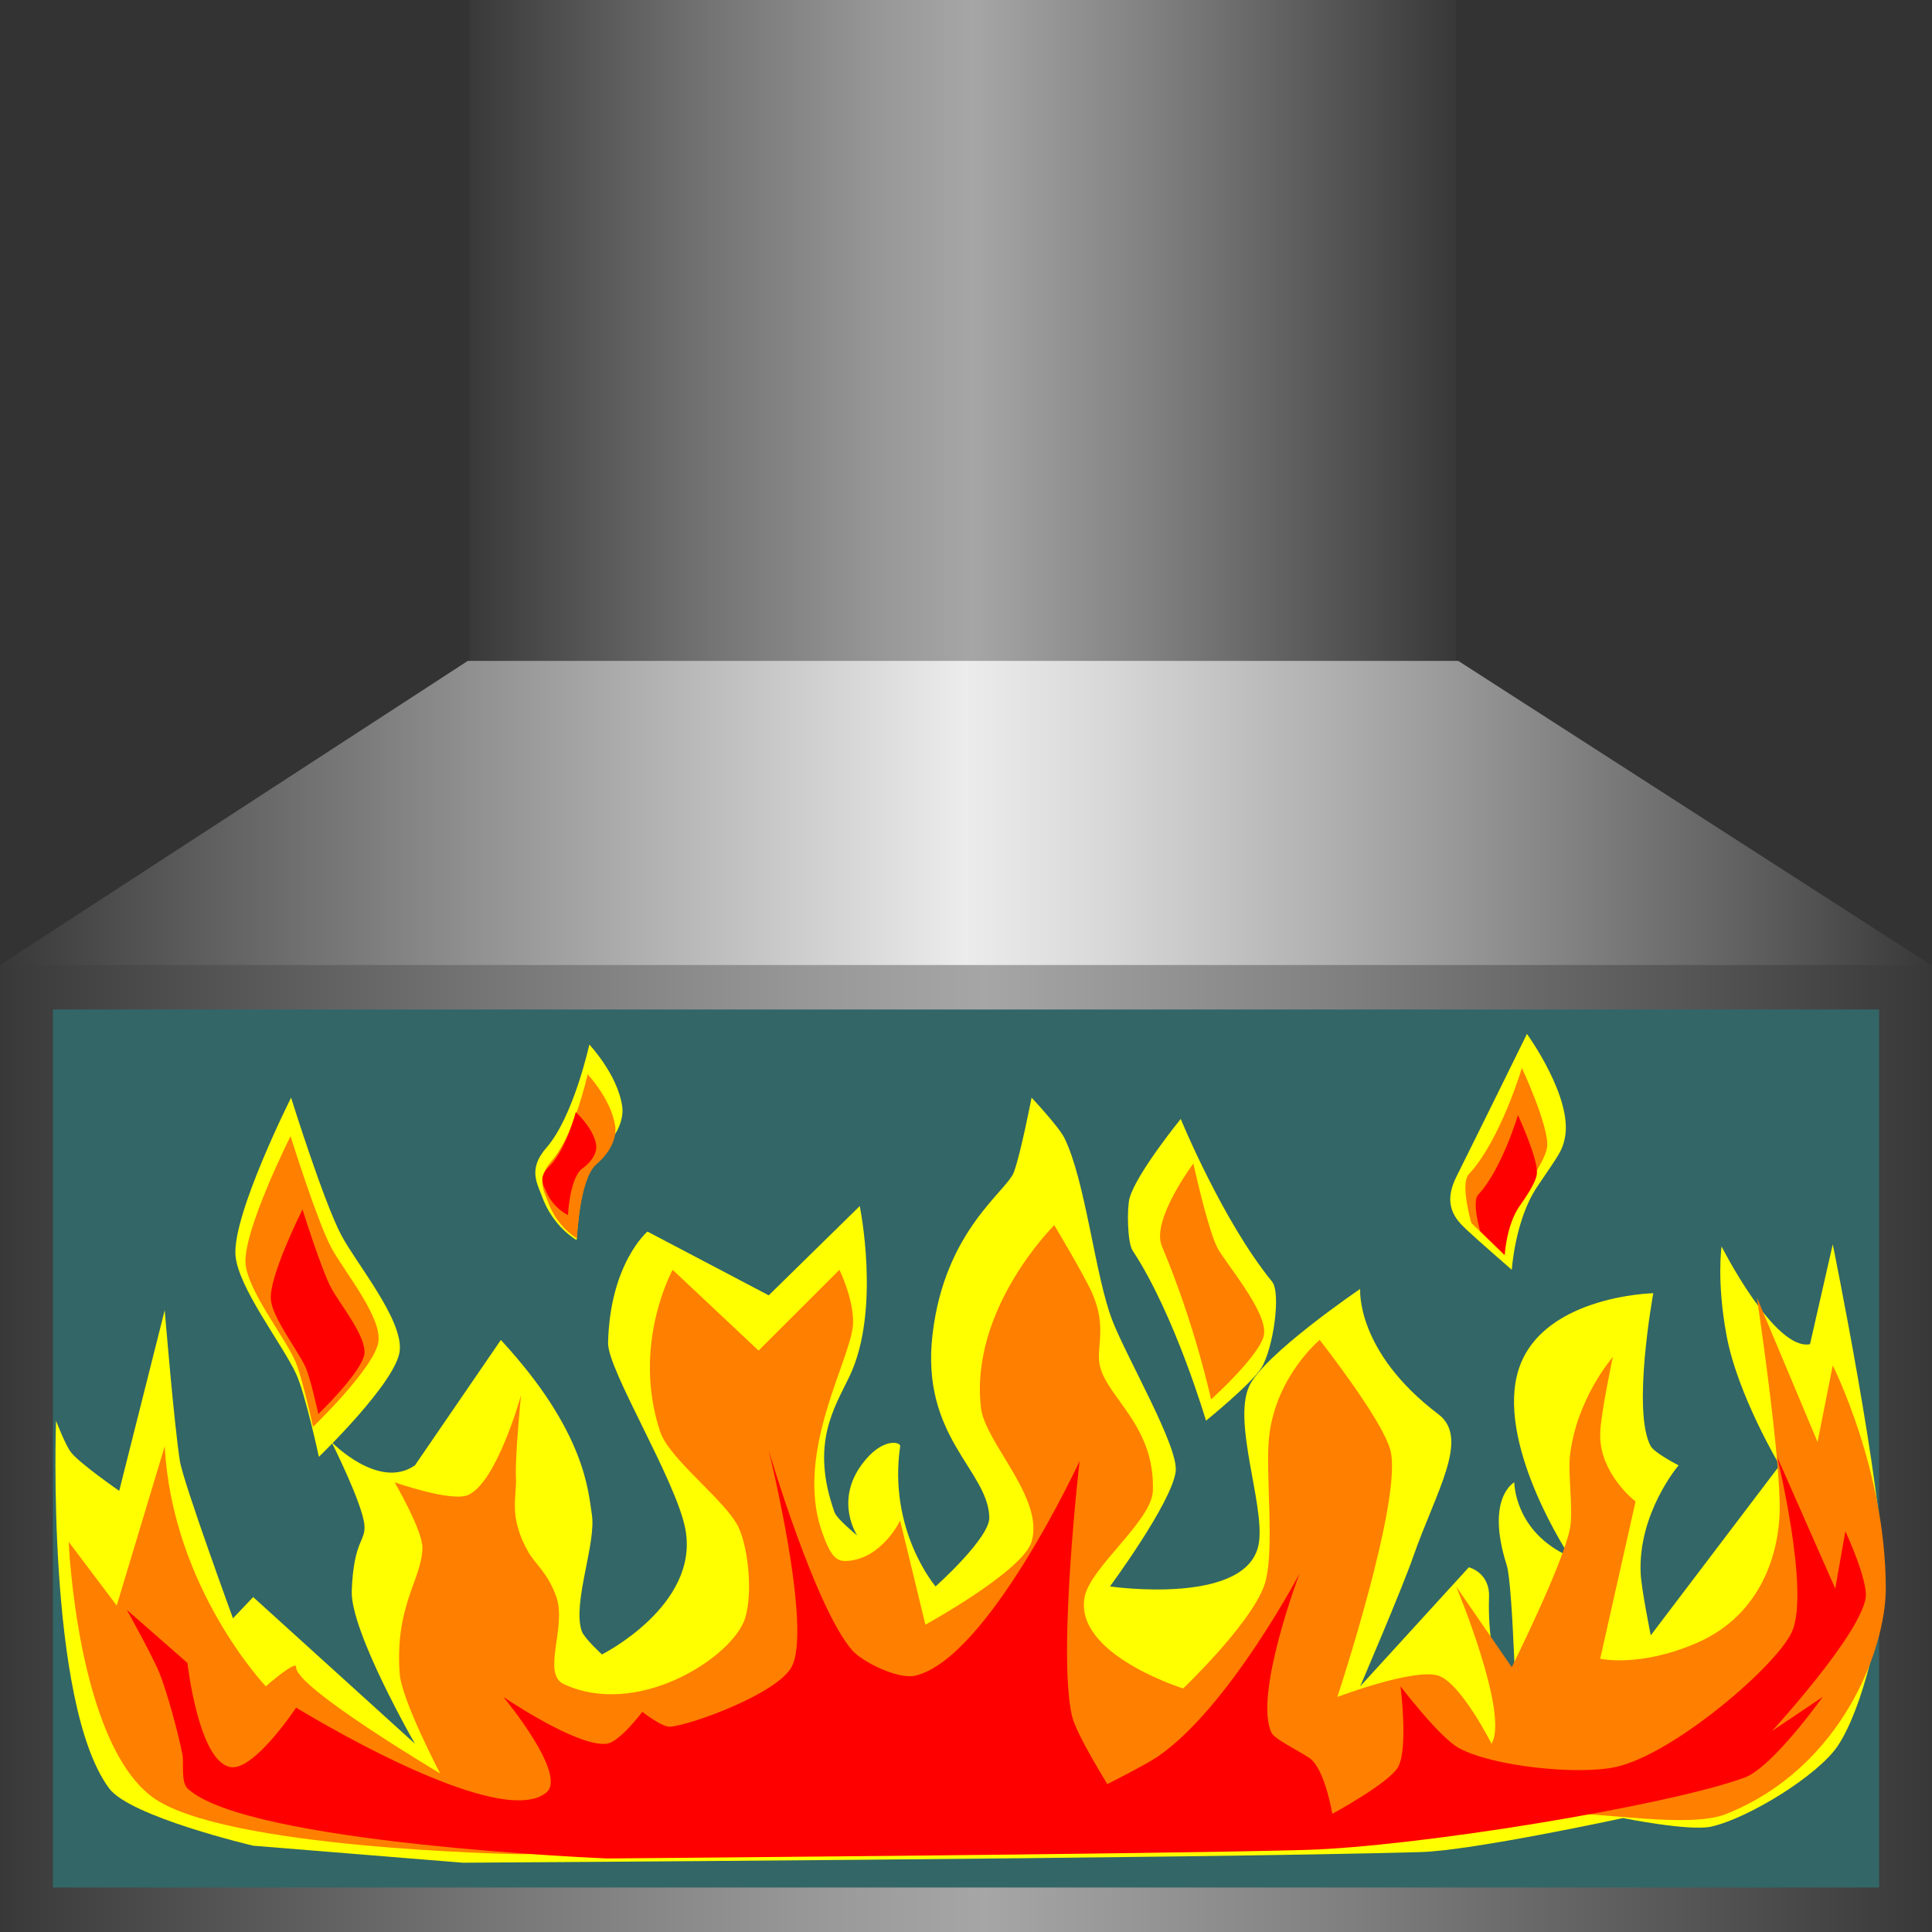 <!DOCTYPE svg PUBLIC "-//W3C//DTD SVG 1.1//EN" "http://www.w3.org/Graphics/SVG/1.1/DTD/svg11.dtd"><svg version="1.1" xmlns="http://www.w3.org/2000/svg" xmlns:xlink="http://www.w3.org/1999/xlink" width="64px" height="64px" viewBox="0 0 94.594 112.5" enable-background="new 0 0 94.594 112.5" preserveAspectRatio="none">
<rect x="0" y="0" width="94.594" height="112.5" fill="#333333" stroke="none"/>
<g id="Group_BoilerBody">
	<linearGradient id="SVGID_1_" gradientUnits="userSpaceOnUse" x1="0" y1="77.125" x2="94.594" y2="77.125">
		<stop offset="0" style="stop-color:#383838" />
		<stop offset="0.01" style="stop-color:#3B3B3B" />
		<stop offset="0.25" style="stop-color:#757575" />
		<stop offset="0.42" style="stop-color:#989898" />
		<stop offset="0.51" style="stop-color:#A6A6A6" />
		<stop offset="0.69" style="stop-color:#818181" />
		<stop offset="1" style="stop-color:#383838" />
	</linearGradient>
	<path fill="url(#SVGID_1_)" d="M0,112.5V56.197c0,0,35.829-14.447,47.848-14.447c11.631,0,46.746,14.447,46.746,14.447V112.5H0" />
	<linearGradient id="SVGID_2_" gradientUnits="userSpaceOnUse" x1="22.973" y1="20.875" x2="71.283" y2="20.875">
		<stop offset="0" style="stop-color:#383838" />
		<stop offset="0.01" style="stop-color:#3B3B3B" />
		<stop offset="0.25" style="stop-color:#757575" />
		<stop offset="0.42" style="stop-color:#989898" />
		<stop offset="0.51" style="stop-color:#A6A6A6" />
		<stop offset="0.69" style="stop-color:#818181" />
		<stop offset="1" style="stop-color:#383838" />
	</linearGradient>
	<path fill="url(#SVGID_2_)" d="M22.973,41.75V0h48.311v41.75H22.973z" />
	<linearGradient id="SVGID_3_" gradientUnits="userSpaceOnUse" x1="0" y1="47.339" x2="94.549" y2="47.339">
		<stop offset="0" style="stop-color:#383838" />
		<stop offset="0.5" style="stop-color:#ECECEC" />
		<stop offset="0.57" style="stop-color:#D9D9D9" />
		<stop offset="0.71" style="stop-color:#A8A8A8" />
		<stop offset="0.92" style="stop-color:#5A5A5A" />
		<stop offset="1" style="stop-color:#383838" />
	</linearGradient>
	<path fill="url(#SVGID_3_)" d="M0,56.194l22.902-17.709h48.5l23.146,17.709H0z" />
</g>
<g id="Group_CombustionChamber">
	<path fill="#336666" d="M2.59,58.783h89.414v51.126H2.59V58.783z" />
</g>
<g id="Group_Fire">
	<path fill="#FFFF00" d="M12.396,92.997l-0.99,1.237c0,0-2.438-7.941-2.598-9.156c-0.288-2.186-0.743-8.785-0.743-8.785   L5.837,86.811c0,0-1.896-1.558-2.351-2.228c-0.281-0.413-0.742-1.856-0.742-1.856s-0.495,16.432,2.598,21.408   c1.03,1.656,7.054,3.34,7.054,3.34l10.27,0.991c0,0,35.905-0.248,46.897-0.62c2.524-0.084,9.9-1.979,9.9-1.979   s3.279,0.783,4.331,0.495c1.873-0.515,5.236-3.008,6.188-4.702c1.241-2.212,2.228-7.362,2.228-9.898   c0-4.865-2.475-19.305-2.475-19.305l-1.114,5.815c-1.74,0.409-4.33-5.691-4.33-5.691s-0.249,2.047,0.246,5.198   c0.545,3.475,2.6,7.547,2.6,7.547l-6.313,9.899c0,0-0.456-2.683-0.493-3.589c-0.147-3.516,1.856-6.311,1.856-6.311   s-1.176-0.714-1.363-1.113c-0.938-2.021,0.124-8.909,0.124-8.909s-5.753,0.147-6.683,4.825c-0.858,4.331,2.599,10.519,2.599,10.519   c-2.728-1.43-2.721-4.331-2.721-4.331s-1.426,0.888-0.371,4.826c0.313,1.172,0.493,9.775,0.493,9.775s-1.489-3.634-1.359-7.92   c0.042-1.445-0.99-1.733-0.99-1.733l-5.319,6.931c0,0,2.035-5.634,2.596-7.548c1.101-3.763,2.794-6.889,1.238-8.291   c-4.075-3.67-3.834-7.302-3.834-7.302s-4.764,3.846-5.445,5.693c-0.786,2.122,0.74,6.786,0.493,9.033   c-0.416,3.788-7.299,2.598-7.299,2.598s3.005-4.84,3.217-6.681c0.163-1.418-2.369-6.574-3.094-8.787   c-0.852-2.588-1.31-8.124-2.352-10.641c-0.271-0.659-1.609-2.352-1.609-2.352s-0.534,3.277-0.865,4.331   c-0.358,1.142-3.381,3.373-3.983,9.438c-0.595,5.997,2.715,7.914,2.779,10.67c0.028,1.202-2.633,4.021-2.633,4.021   s-2.333-3.251-1.732-8.166c0.03-0.247-0.875-0.545-1.872,1.052c-1.354,2.172-0.232,4.145-0.232,4.145s-0.987-0.939-1.114-1.36   c-1.195-3.999,0.005-6.073,0.743-7.92c1.542-3.861,0.495-9.899,0.495-9.899l-4.455,5.197L31.7,71.714c0,0-1.836,1.852-1.928,6.476   c-0.031,1.578,3.335,8.011,3.784,10.848c0.702,4.441-4.084,7.301-4.084,7.301s-0.875-0.956-0.99-1.361   c-0.469-1.64,0.724-5.115,0.495-6.805c-0.179-1.321-0.304-4.81-4.454-10.147l-4.208,7.301c-1.777,1.471-4.083-1.36-4.083-1.36   s1.506,3.558,1.609,4.825c0.079,0.969-0.523,0.867-0.619,3.836c-0.077,2.356,3.094,8.909,3.094,8.909L12.396,92.997z" />
	<path fill="#FF7F00" d="M14.5,97.08c0.026-0.464-1.485,1.114-1.485,1.114s-4.577-5.726-4.95-13.982l-2.351,9.279L3.363,89.78   c0,0,0.404,11.57,4.083,14.85c3.407,3.034,17.942,3.34,17.942,3.34l36.505-0.495l9.651-0.865c0,0,0.122-0.634,4.702-0.991   c2.064-0.16,6.419,0.895,8.29,0c5.673-2.709,7.795-9.623,7.795-13.115c0-6.901-2.597-12.993-2.597-12.993l-0.743,4.455l-2.97-8.414   c0,0,1.179,9.361,1.114,12.497c-0.045,2.16-0.774,5.933-4.071,7.626c-2.806,1.441-4.716,0.912-4.716,0.912l1.732-9.157   c0,0-1.777-1.599-1.732-3.959c0.022-1.125,0.619-4.456,0.619-4.456s-1.811,2.477-2.104,5.816c-0.092,1.049,0.179,3.171,0,4.207   c-0.36,2.103-2.845,8.043-2.845,8.043l-2.722-4.702c0,0,2.611,7.417,1.732,9.157c0,0-1.496-3.528-2.6-3.96   c-1.188-0.462-4.949,1.238-4.949,1.238s3.209-11.518,2.6-14.354c-0.384-1.786-3.466-6.435-3.466-6.435s-2.138,2.104-2.473,5.609   c-0.206,2.165,0.318,6.813-0.245,8.699c-0.669,2.242-3.964,5.985-3.964,5.985s-5.354-1.98-4.826-5.321   c0.275-1.736,3.29-4.43,3.342-6.187c0.108-3.817-2.241-5.397-2.6-7.301c-0.195-1.038,0.374-2.194-0.371-4.207   c-0.38-1.025-1.856-3.96-1.856-3.96s-4.16,4.874-3.589,10.642c0.202,2.035,3.123,5.268,2.475,7.796   c-0.44,1.717-5.196,4.825-5.196,4.825l-1.238-6.063c0,0-0.885,2.232-2.599,2.351c-0.532,0.037-0.805-0.255-1.237-1.732   c-1.352-4.632,1.466-10.079,1.53-12.074c0.045-1.43-0.666-3.146-0.666-3.146l-3.959,4.702l-4.207-4.702c0,0-2.02,4.336-0.619,9.404   c0.451,1.631,3.197,4.004,3.836,5.569c0.526,1.291,0.736,4.264,0.248,5.568c-0.832,2.223-5.259,5.528-8.786,3.589   c-1.114-0.613,0.143-3.312-0.371-5.074c-0.404-1.384-1.043-1.938-1.361-2.598c-1.009-2.096-0.57-3.238-0.619-4.331   c-0.055-1.206,0.248-4.827,0.248-4.827s-1.181,5.091-2.599,5.816c-0.816,0.417-3.589-0.742-3.589-0.742s1.384,2.819,1.361,3.836   c-0.042,1.847-1.352,3.325-1.114,7.3c0.091,1.534,1.98,5.816,1.98,5.816S14.436,98.237,14.5,97.08z" />
	<path fill="#FF0000" d="M14.5,99.433c0,0-2.061,3.707-3.217,3.464c-1.569-0.331-2.104-6.063-2.104-6.063l-2.97-3.093   c0,0,1.29,2.751,1.609,3.711c0.381,1.147,0.917,3.511,1.113,4.703c0.081,0.492-0.082,1.605,0.247,1.98   c2.839,3.229,20.542,4.083,20.542,4.083s26.746-0.248,34.152-0.495c5.481-0.183,17.691-2.546,21.533-4.207   c1.39-0.603,3.835-4.702,3.835-4.702l-2.476,1.979l0,0c0,0,4.256-5.505,4.579-7.727c0.143-0.996-0.99-3.905-0.99-3.905   l-0.495,3.342l-2.847-7.673c0,0,1.593,7.75,0.743,10.146c-0.696,1.96-5.818,7.196-8.662,7.92c-1.878,0.478-6.057-0.046-7.672-1.114   c-0.956-0.631-2.847-3.588-2.847-3.588s0.387,3.641-0.122,4.702c-0.457,0.95-3.219,2.722-3.219,2.722s-0.336-2.431-1.03-3.166   c-0.288-0.307-1.775-1.146-1.938-1.535c-0.908-2.163,1.36-9.281,1.36-9.281s-3.45,7.793-6.929,10.643   c-0.571,0.466-2.476,1.609-2.476,1.609s-1.523-2.9-1.731-3.96c-0.715-3.645,0.371-14.85,0.371-14.85s-4.469,11.486-8.044,12.497   c-0.827,0.234-2.588-0.791-3.094-1.484c-1.816-2.49-4.083-11.632-4.083-11.632s2.162,10.393,1.114,12.621   c-0.732,1.556-4.899,3.367-5.94,3.467c-0.401,0.036-1.361-0.868-1.361-0.868s-1.107,1.754-1.732,1.856   c-1.42,0.234-5.074-2.722-5.074-2.722s3.168,4.527,2.104,5.568C24.388,106.69,14.5,99.433,14.5,99.433z" />
	<path fill="#FFFF00" d="M74.02,73.94c0,0-1.689-1.744-2.228-2.35c-0.514-0.578-1.179-1.414-0.492-3.053   c1.368-3.262,3.462-8.333,3.462-8.333s2.262,3.713,1.856,6.064c-0.136,0.776-0.287,0.949-1.36,2.846   C74.179,71.021,74.02,73.94,74.02,73.94z" />
	<path fill="#FF7F00" d="M73.648,73.076L72.04,71.22c0,0-0.563-2.287-0.124-2.847c1.537-1.95,2.599-6.188,2.599-6.188   s1.331,3.397,1.236,4.578c-0.054,0.677-0.767,1.893-1.114,2.476C73.754,70.727,73.648,73.076,73.648,73.076z" />
	<path fill="#FF0000" d="M73.674,73.076l-1.202-1.39c0,0-0.423-1.709-0.092-2.127c1.147-1.458,1.941-4.626,1.941-4.626   s0.997,2.539,0.926,3.423c-0.041,0.505-0.573,1.414-0.833,1.851C73.754,71.318,73.674,73.076,73.674,73.076z" />
	<path fill="#FFFF00" d="M28.235,72.209c0,0-1.162-0.742-1.711-2.579c-0.213-0.712-0.687-1.556,0.229-2.798   c1.332-1.806,2.101-6.007,2.101-6.007s1.379,1.731,1.609,3.587c0.088,0.715-0.193,1.74-1.1,2.661   C28.382,68.069,28.235,72.209,28.235,72.209z" />
	<path fill="#FF7F00" d="M28.252,72.109c0,0-0.975-0.623-1.435-2.163c-0.179-0.598-0.577-1.306,0.192-2.349   c1.117-1.516,1.763-5.041,1.763-5.041s1.157,1.455,1.349,3.013c0.075,0.6-0.162,1.459-0.922,2.231   C28.375,68.638,28.252,72.109,28.252,72.109z" />
	<path fill="#FF0000" d="M27.808,70.753c0,0-0.72-0.393-1.06-1.359c-0.132-0.375-0.425-0.819,0.142-1.474   c0.824-0.951,1.301-3.164,1.301-3.164s0.854,0.912,0.996,1.89c0.055,0.377-0.12,0.917-0.68,1.402   C27.898,68.573,27.808,70.753,27.808,70.753z" />
	<path fill="#FFFF00" d="M15.613,84.83c0,0,3.808-4.356,3.96-6.188c0.15-1.809-2.098-5.026-2.846-6.681   c-0.867-1.917-2.475-8.044-2.475-8.044s-2.861,6.774-2.723,9.158c0.11,1.881,2.287,5.172,2.97,6.929   C14.949,81.158,15.613,84.83,15.613,84.83z" />
	<path fill="#FF7F00" d="M15.327,83.086c0,0,3.083-3.527,3.206-5.009c0.122-1.465-1.699-4.069-2.304-5.408   c-0.702-1.552-2.003-6.512-2.003-6.512s-2.316,5.485-2.204,7.413c0.089,1.523,1.851,4.187,2.405,5.61   C14.789,80.114,15.327,83.086,15.327,83.086z" />
	<path fill="#FF0000" d="M15.586,82.34c0,0,2.17-2.483,2.257-3.526c0.084-1.03-1.196-2.864-1.622-3.806   c-0.495-1.093-1.41-4.584-1.41-4.584s-1.631,3.86-1.551,5.218c0.062,1.073,1.303,2.947,1.692,3.949   C15.208,80.247,15.586,82.34,15.586,82.34z" />
	<path fill="#FFFF00" d="M59.048,82.727c0,0,2.253-2.175,2.721-3.093c0.569-1.123,0.966-4.346,0.51-5.012   c-2.415-3.514-4.469-9.467-4.469-9.467s-2.164,3.166-2.504,4.609c-0.13,0.542-0.118,2.574,0.151,3.062   C57.52,76.542,59.048,82.727,59.048,82.727z" />
	<path fill="#FF7F00" d="M59.295,81.49c0,0,2.507-2.681,2.599-3.837c0.109-1.384-1.981-4.223-2.313-5.05   c-0.468-1.156-1.152-4.849-1.152-4.849s-2.08,3.293-1.543,4.806C58.526,77.183,59.295,81.49,59.295,81.49z" />
</g>
</svg>